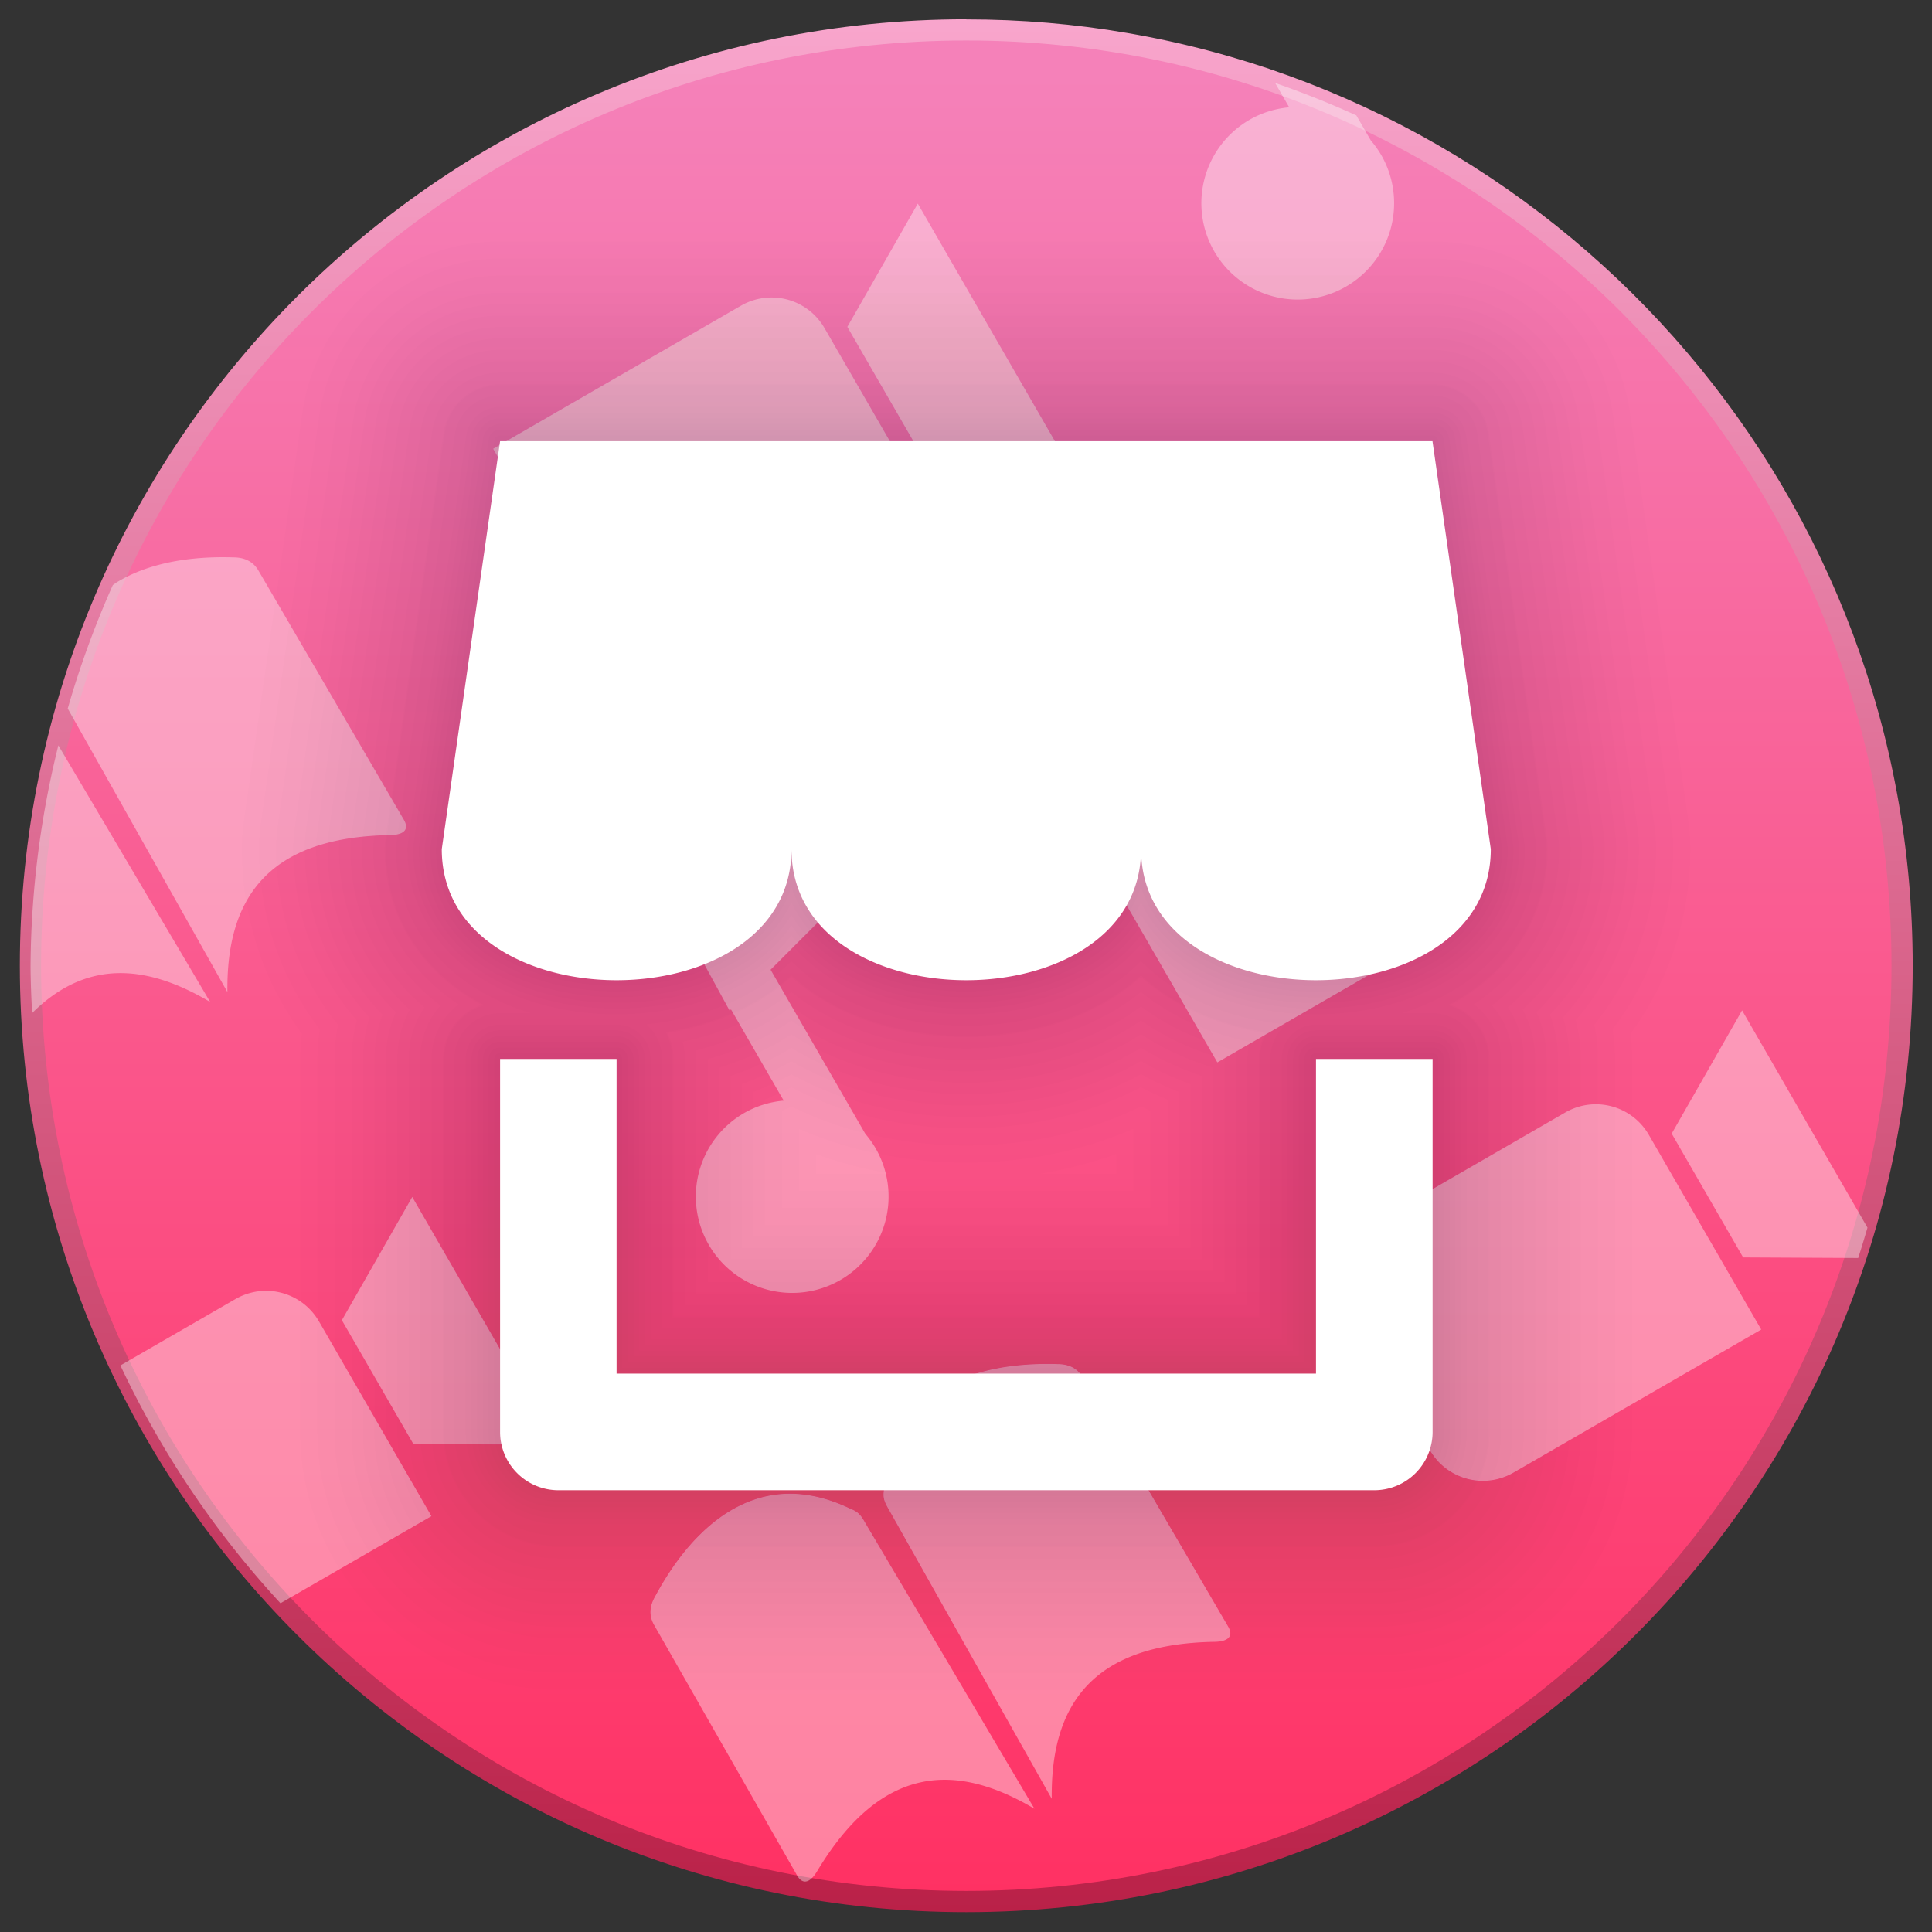 <?xml version="1.0" encoding="UTF-8" standalone="no"?>
<!-- Created with Inkscape (http://www.inkscape.org/) -->

<svg
   xmlns:dc="http://purl.org/dc/elements/1.1/"
   xmlns:cc="http://creativecommons.org/ns#"
   xmlns:rdf="http://www.w3.org/1999/02/22-rdf-syntax-ns#"
   xmlns:svg="http://www.w3.org/2000/svg"
   xmlns="http://www.w3.org/2000/svg"
   xmlns:xlink="http://www.w3.org/1999/xlink"
   xmlns:sodipodi="http://sodipodi.sourceforge.net/DTD/sodipodi-0.dtd"
   xmlns:inkscape="http://www.inkscape.org/namespaces/inkscape"
   width="64"
   height="64"
   viewBox="0 0 16.933 16.933"
   version="1.1"
   id="svg8"
   sodipodi:docname="org.gnome.Software.svg"
   inkscape:version="0.92.4 (5da689c313, 2019-01-14)">
  <rect x="0" y="0" width="16.933" height="16.933" fill="#333333" stroke="none"/>
  <defs
     id="defs2">
    <linearGradient
       inkscape:collect="always"
       id="linearGradient826">
      <stop
         style="stop-color:#b91f46;stop-opacity:1"
         offset="0"
         id="stop822" />
      <stop
         style="stop-color:#f8a5cc;stop-opacity:1"
         offset="1"
         id="stop824" />
    </linearGradient>
    <linearGradient
       inkscape:collect="always"
       id="linearGradient818">
      <stop
         style="stop-color:#ff3163;stop-opacity:1"
         offset="0"
         id="stop814" />
      <stop
         style="stop-color:#f581b9;stop-opacity:1"
         offset="1"
         id="stop816" />
    </linearGradient>
    <linearGradient
       inkscape:collect="always"
       xlink:href="#linearGradient818"
       id="linearGradient820"
       x1="8.386"
       y1="296.683"
       x2="8.386"
       y2="280.713"
       gradientUnits="userSpaceOnUse" />
    <linearGradient
       inkscape:collect="always"
       xlink:href="#linearGradient826"
       id="linearGradient828"
       x1="8.519"
       y1="297.077"
       x2="8.519"
       y2="280.279"
       gradientUnits="userSpaceOnUse" />
  </defs>
  <sodipodi:namedview
     id="base"
     pagecolor="#ffffff"
     bordercolor="#666666"
     borderopacity="1.0"
     inkscape:pageopacity="0.0"
     inkscape:pageshadow="2"
     inkscape:zoom="8"
     inkscape:cx="-10.419687"
     inkscape:cy="27.197227"
     inkscape:document-units="mm"
     inkscape:current-layer="layer1"
     showgrid="false"
     units="px"
     inkscape:window-width="1920"
     inkscape:window-height="1022"
     inkscape:window-x="0"
     inkscape:window-y="30"
     inkscape:window-maximized="1" />
  <g
     inkscape:label="Capa 1"
     inkscape:groupmode="layer"
     id="layer1"
     transform="translate(0,-280.067)">
    <circle
       style="opacity:1;fill:url(#linearGradient820);fill-opacity:1;stroke:none;stroke-width:0.185;stroke-linecap:round;stroke-linejoin:round;stroke-miterlimit:4;stroke-dasharray:none;stroke-opacity:1"
       id="path815"
       cx="8.469"
       cy="288.531"
       r="8.202" />
    <path
       style="color:#000000;font-style:normal;font-variant:normal;font-weight:normal;font-stretch:normal;font-size:medium;line-height:normal;font-family:sans-serif;font-variant-ligatures:normal;font-variant-position:normal;font-variant-caps:normal;font-variant-numeric:normal;font-variant-alternates:normal;font-feature-settings:normal;text-indent:0;text-align:start;text-decoration:none;text-decoration-line:none;text-decoration-style:solid;text-decoration-color:#000000;letter-spacing:normal;word-spacing:normal;text-transform:none;writing-mode:lr-tb;direction:ltr;text-orientation:mixed;dominant-baseline:auto;baseline-shift:baseline;text-anchor:start;white-space:normal;shape-padding:0;clip-rule:nonzero;display:inline;overflow:visible;visibility:visible;opacity:1;isolation:auto;mix-blend-mode:normal;color-interpolation:sRGB;color-interpolation-filters:linearRGB;solid-color:#000000;solid-opacity:1;vector-effect:none;fill:url(#linearGradient828);fill-opacity:1;fill-rule:nonzero;stroke:none;stroke-width:0.185;stroke-linecap:round;stroke-linejoin:round;stroke-miterlimit:4;stroke-dasharray:none;stroke-dashoffset:0;stroke-opacity:1;color-rendering:auto;image-rendering:auto;shape-rendering:auto;text-rendering:auto;enable-background:accumulate"
       d="m 8.469,280.236 c -4.58,0 -8.295,3.715 -8.295,8.295 10e-9,4.58 3.715,8.295 8.295,8.295 4.58,0 8.295,-3.715 8.295,-8.295 0,-4.099 -2.976,-7.506 -6.885,-8.175 -0.458,-0.079 -0.929,-0.119 -1.41,-0.119 z m 0,0.186 c 4.48,0 8.109,3.63 8.109,8.109 0,4.48 -3.63,8.109 -8.109,8.109 -4.48,0 -8.109,-3.63 -8.109,-8.109 0,-4.48 3.63,-8.109 8.109,-8.109 z"
       id="circle821"
       inkscape:connector-curvature="0"
       sodipodi:nodetypes="sssssssssss" />
    <path
       style="fill:#ffffff;fill-opacity:0.387;stroke:none;stroke-width:0.022;stroke-linecap:butt;stroke-linejoin:miter;stroke-miterlimit:4;stroke-dasharray:none;stroke-opacity:1"
       d="M 42.174 2.744 L 42.639 3.549 A 3.187 3.187 0 0 0 41.328 3.961 A 3.187 3.187 0 0 0 40.16 8.314 A 3.187 3.187 0 0 0 44.514 9.48 A 3.187 3.187 0 0 0 45.682 5.127 A 3.187 3.187 0 0 0 45.34 4.648 L 44.859 3.816 A 30.999 30.999 0 0 0 42.174 2.744 z M 30.355 6.734 L 28.025 10.811 L 30.391 14.906 L 35.084 14.93 L 32.719 10.832 L 30.355 6.734 z M 25.658 9.844 C 25.269 9.817 24.867 9.903 24.502 10.113 L 18.066 13.828 L 16.311 14.842 L 17.324 16.598 L 20.027 21.279 C 20.589 22.252 21.824 22.583 22.797 22.021 L 29.232 18.305 L 30.988 17.291 L 29.975 15.535 L 27.271 10.855 C 26.921 10.248 26.307 9.889 25.658 9.844 z M 7.713 18.434 C 6.298 18.39 4.922 18.614 3.871 19.254 C 3.823 19.283 3.779 19.319 3.732 19.35 A 30.999 30.999 0 0 0 2.24 23.434 L 7.521 32.811 C 7.485 29.764 8.802 27.691 12.902 27.619 C 13.162 27.619 13.605 27.542 13.357 27.113 L 8.553 18.879 C 8.432 18.67 8.205 18.434 7.713 18.434 z M 39.164 20.994 L 40.713 23.676 L 43.217 22.229 L 39.164 20.994 z M 38.121 21.598 L 33.863 24.055 L 40.262 35.137 L 48.068 30.631 L 43.953 23.504 L 40.406 25.553 L 38.121 21.598 z M 1.93 24.652 A 30.999 30.999 0 0 0 1.01 31.99 A 30.999 30.999 0 0 0 1.064 33.504 C 2.86 31.718 4.852 31.893 6.951 33.139 L 1.93 24.652 z M 26.432 27.693 L 22.918 31.205 L 24.133 33.428 L 24.176 33.383 L 25.92 36.402 A 3.187 3.187 0 0 0 24.607 36.814 A 3.187 3.187 0 0 0 23.441 41.168 A 3.187 3.187 0 0 0 27.795 42.334 A 3.187 3.187 0 0 0 28.961 37.98 A 3.187 3.187 0 0 0 28.621 37.502 L 25.486 32.072 L 27.689 29.869 L 26.432 27.693 z M 57.617 33.416 L 55.289 37.492 L 57.652 41.588 L 61.457 41.607 A 30.999 30.999 0 0 0 61.764 40.602 L 59.982 37.516 L 57.617 33.416 z M 52.922 36.527 C 52.533 36.5 52.13 36.584 51.766 36.795 L 45.328 40.512 L 43.572 41.525 L 44.586 43.281 L 47.289 47.961 C 47.851 48.933 49.086 49.265 50.059 48.703 L 56.494 44.986 L 58.25 43.973 L 57.236 42.217 L 54.535 37.537 C 54.184 36.929 53.571 36.573 52.922 36.527 z M 13.635 39.588 L 11.307 43.664 L 13.672 47.76 L 18.365 47.783 L 16 43.686 L 13.635 39.588 z M 8.939 42.697 C 8.55 42.67 8.148 42.756 7.783 42.967 L 3.982 45.16 A 30.999 30.999 0 0 0 9.277 53.025 L 12.514 51.158 L 14.27 50.145 L 13.256 48.389 L 10.553 43.709 C 10.202 43.101 9.588 42.743 8.939 42.697 z M 34.975 45.115 C 33.56 45.072 32.186 45.296 31.135 45.936 C 30.083 46.575 29.357 47.633 29.236 49.256 C 29.198 49.502 29.221 49.629 29.381 49.9 L 34.785 59.492 C 34.749 56.446 36.064 54.373 40.164 54.301 C 40.424 54.301 40.867 54.224 40.619 53.795 L 35.814 45.561 C 35.694 45.352 35.467 45.115 34.975 45.115 z M 26.066 49.402 C 25.428 49.413 24.839 49.588 24.299 49.883 C 23.219 50.473 22.337 51.55 21.668 52.797 C 21.422 53.223 21.514 53.539 21.635 53.748 L 26.361 62.025 C 26.609 62.454 26.897 62.11 27.027 61.885 C 29.14 58.37 31.593 58.268 34.213 59.822 L 28.607 50.348 C 28.453 50.073 28.355 49.989 28.123 49.898 C 27.39 49.545 26.704 49.392 26.066 49.402 z "
       transform="matrix(0.265,0,0,0.265,0,280.067)"
       id="path1449-3" />
    <g
       id="g4656"
       transform="translate(17.363,-2.117)">
      <g
         style="stroke-linecap:round;stroke-linejoin:round"
         id="g4633">
        <path
           inkscape:connector-curvature="0"
           id="path4574"
           d="m -12.981,286.05 -0.511,3.575 c 0,1.532 3.065,1.532 3.065,0 0,1.532 3.064,1.532 3.064,0 0,1.532 3.065,1.532 3.065,0 l -0.511,-3.575 z m 0,5.414 v 3.269 a 0.511,0.511 0 0 0 0.511,0.511 h 7.151 a 0.511,0.511 0 0 0 0.511,-0.511 v -3.269 h -1.022 v 2.758 h -6.13 v -2.758 z"
           style="fill:none;stroke:#000000;stroke-width:0.1;stroke-linecap:round;stroke-linejoin:round;stroke-miterlimit:4;stroke-dasharray:none;stroke-opacity:0.008" />
        <path
           style="fill:none;stroke:#000000;stroke-width:0.2;stroke-linecap:round;stroke-linejoin:round;stroke-miterlimit:4;stroke-dasharray:none;stroke-opacity:0.008"
           d="m -12.981,286.05 -0.511,3.575 c 0,1.532 3.065,1.532 3.065,0 0,1.532 3.064,1.532 3.064,0 0,1.532 3.065,1.532 3.065,0 l -0.511,-3.575 z m 0,5.414 v 3.269 a 0.511,0.511 0 0 0 0.511,0.511 h 7.151 a 0.511,0.511 0 0 0 0.511,-0.511 v -3.269 h -1.022 v 2.758 h -6.13 v -2.758 z"
           id="path4576"
           inkscape:connector-curvature="0" />
        <path
           inkscape:connector-curvature="0"
           id="path4578"
           d="m -12.981,286.05 -0.511,3.575 c 0,1.532 3.065,1.532 3.065,0 0,1.532 3.064,1.532 3.064,0 0,1.532 3.065,1.532 3.065,0 l -0.511,-3.575 z m 0,5.414 v 3.269 a 0.511,0.511 0 0 0 0.511,0.511 h 7.151 a 0.511,0.511 0 0 0 0.511,-0.511 v -3.269 h -1.022 v 2.758 h -6.13 v -2.758 z"
           style="fill:none;stroke:#000000;stroke-width:0.3;stroke-linecap:round;stroke-linejoin:round;stroke-miterlimit:4;stroke-dasharray:none;stroke-opacity:0.008" />
        <path
           style="fill:none;stroke:#000000;stroke-width:0.4;stroke-linecap:round;stroke-linejoin:round;stroke-miterlimit:4;stroke-dasharray:none;stroke-opacity:0.008"
           d="m -12.981,286.05 -0.511,3.575 c 0,1.532 3.065,1.532 3.065,0 0,1.532 3.064,1.532 3.064,0 0,1.532 3.065,1.532 3.065,0 l -0.511,-3.575 z m 0,5.414 v 3.269 a 0.511,0.511 0 0 0 0.511,0.511 h 7.151 a 0.511,0.511 0 0 0 0.511,-0.511 v -3.269 h -1.022 v 2.758 h -6.13 v -2.758 z"
           id="path4580"
           inkscape:connector-curvature="0" />
        <path
           inkscape:connector-curvature="0"
           id="path4582"
           d="m -12.981,286.05 -0.511,3.575 c 0,1.532 3.065,1.532 3.065,0 0,1.532 3.064,1.532 3.064,0 0,1.532 3.065,1.532 3.065,0 l -0.511,-3.575 z m 0,5.414 v 3.269 a 0.511,0.511 0 0 0 0.511,0.511 h 7.151 a 0.511,0.511 0 0 0 0.511,-0.511 v -3.269 h -1.022 v 2.758 h -6.13 v -2.758 z"
           style="fill:none;stroke:#000000;stroke-width:0.5;stroke-linecap:round;stroke-linejoin:round;stroke-miterlimit:4;stroke-dasharray:none;stroke-opacity:0.008" />
        <path
           style="fill:none;stroke:#000000;stroke-width:0.6;stroke-linecap:round;stroke-linejoin:round;stroke-miterlimit:4;stroke-dasharray:none;stroke-opacity:0.008"
           d="m -12.981,286.05 -0.511,3.575 c 0,1.532 3.065,1.532 3.065,0 0,1.532 3.064,1.532 3.064,0 0,1.532 3.065,1.532 3.065,0 l -0.511,-3.575 z m 0,5.414 v 3.269 a 0.511,0.511 0 0 0 0.511,0.511 h 7.151 a 0.511,0.511 0 0 0 0.511,-0.511 v -3.269 h -1.022 v 2.758 h -6.13 v -2.758 z"
           id="path4584"
           inkscape:connector-curvature="0" />
        <path
           inkscape:connector-curvature="0"
           id="path4586"
           d="m -12.981,286.05 -0.511,3.575 c 0,1.532 3.065,1.532 3.065,0 0,1.532 3.064,1.532 3.064,0 0,1.532 3.065,1.532 3.065,0 l -0.511,-3.575 z m 0,5.414 v 3.269 a 0.511,0.511 0 0 0 0.511,0.511 h 7.151 a 0.511,0.511 0 0 0 0.511,-0.511 v -3.269 h -1.022 v 2.758 h -6.13 v -2.758 z"
           style="fill:none;stroke:#000000;stroke-width:0.8;stroke-linecap:round;stroke-linejoin:round;stroke-miterlimit:4;stroke-dasharray:none;stroke-opacity:0.008" />
        <path
           style="fill:none;stroke:#000000;stroke-width:0.98;stroke-linecap:round;stroke-linejoin:round;stroke-miterlimit:4;stroke-dasharray:none;stroke-opacity:0.008"
           d="m -12.981,286.05 -0.511,3.575 c 0,1.532 3.065,1.532 3.065,0 0,1.532 3.064,1.532 3.064,0 0,1.532 3.065,1.532 3.065,0 l -0.511,-3.575 z m 0,5.414 v 3.269 a 0.511,0.511 0 0 0 0.511,0.511 h 7.151 a 0.511,0.511 0 0 0 0.511,-0.511 v -3.269 h -1.022 v 2.758 h -6.13 v -2.758 z"
           id="path4588"
           inkscape:connector-curvature="0" />
        <path
           inkscape:connector-curvature="0"
           id="path4590"
           d="m -12.981,286.05 -0.511,3.575 c 0,1.532 3.065,1.532 3.065,0 0,1.532 3.064,1.532 3.064,0 0,1.532 3.065,1.532 3.065,0 l -0.511,-3.575 z m 0,5.414 v 3.269 a 0.511,0.511 0 0 0 0.511,0.511 h 7.151 a 0.511,0.511 0 0 0 0.511,-0.511 v -3.269 h -1.022 v 2.758 h -6.13 v -2.758 z"
           style="fill:none;stroke:#000000;stroke-width:1;stroke-linecap:round;stroke-linejoin:round;stroke-miterlimit:4;stroke-dasharray:none;stroke-opacity:0.008" />
        <path
           style="fill:none;stroke:#000000;stroke-width:1.2;stroke-linecap:round;stroke-linejoin:round;stroke-miterlimit:4;stroke-dasharray:none;stroke-opacity:0.008"
           d="m -12.981,286.05 -0.511,3.575 c 0,1.532 3.065,1.532 3.065,0 0,1.532 3.064,1.532 3.064,0 0,1.532 3.065,1.532 3.065,0 l -0.511,-3.575 z m 0,5.414 v 3.269 a 0.511,0.511 0 0 0 0.511,0.511 h 7.151 a 0.511,0.511 0 0 0 0.511,-0.511 v -3.269 h -1.022 v 2.758 h -6.13 v -2.758 z"
           id="path4592"
           inkscape:connector-curvature="0" />
        <path
           inkscape:connector-curvature="0"
           id="path4594"
           d="m -12.981,286.05 -0.511,3.575 c 0,1.532 3.065,1.532 3.065,0 0,1.532 3.064,1.532 3.064,0 0,1.532 3.065,1.532 3.065,0 l -0.511,-3.575 z m 0,5.414 v 3.269 a 0.511,0.511 0 0 0 0.511,0.511 h 7.151 a 0.511,0.511 0 0 0 0.511,-0.511 v -3.269 h -1.022 v 2.758 h -6.13 v -2.758 z"
           style="fill:none;stroke:#000000;stroke-width:1.4;stroke-linecap:round;stroke-linejoin:round;stroke-miterlimit:4;stroke-dasharray:none;stroke-opacity:0.008" />
        <path
           style="fill:none;stroke:#000000;stroke-width:1.6;stroke-linecap:round;stroke-linejoin:round;stroke-miterlimit:4;stroke-dasharray:none;stroke-opacity:0.008"
           d="m -12.981,286.05 -0.511,3.575 c 0,1.532 3.065,1.532 3.065,0 0,1.532 3.064,1.532 3.064,0 0,1.532 3.065,1.532 3.065,0 l -0.511,-3.575 z m 0,5.414 v 3.269 a 0.511,0.511 0 0 0 0.511,0.511 h 7.151 a 0.511,0.511 0 0 0 0.511,-0.511 v -3.269 h -1.022 v 2.758 h -6.13 v -2.758 z"
           id="path4596"
           inkscape:connector-curvature="0" />
        <path
           inkscape:connector-curvature="0"
           id="path4598"
           d="m -12.981,286.05 -0.511,3.575 c 0,1.532 3.065,1.532 3.065,0 0,1.532 3.064,1.532 3.064,0 0,1.532 3.065,1.532 3.065,0 l -0.511,-3.575 z m 0,5.414 v 3.269 a 0.511,0.511 0 0 0 0.511,0.511 h 7.151 a 0.511,0.511 0 0 0 0.511,-0.511 v -3.269 h -1.022 v 2.758 h -6.13 v -2.758 z"
           style="fill:none;stroke:#000000;stroke-width:1.8;stroke-linecap:round;stroke-linejoin:round;stroke-miterlimit:4;stroke-dasharray:none;stroke-opacity:0.008" />
        <path
           style="fill:none;stroke:#000000;stroke-width:2;stroke-linecap:round;stroke-linejoin:round;stroke-miterlimit:4;stroke-dasharray:none;stroke-opacity:0.008"
           d="m -12.981,286.05 -0.511,3.575 c 0,1.532 3.065,1.532 3.065,0 0,1.532 3.064,1.532 3.064,0 0,1.532 3.065,1.532 3.065,0 l -0.511,-3.575 z m 0,5.414 v 3.269 a 0.511,0.511 0 0 0 0.511,0.511 h 7.151 a 0.511,0.511 0 0 0 0.511,-0.511 v -3.269 h -1.022 v 2.758 h -6.13 v -2.758 z"
           id="path4600"
           inkscape:connector-curvature="0" />
        <path
           inkscape:connector-curvature="0"
           id="path4602"
           d="m -12.981,286.05 -0.511,3.575 c 0,1.532 3.065,1.532 3.065,0 0,1.532 3.064,1.532 3.064,0 0,1.532 3.065,1.532 3.065,0 l -0.511,-3.575 z m 0,5.414 v 3.269 a 0.511,0.511 0 0 0 0.511,0.511 h 7.151 a 0.511,0.511 0 0 0 0.511,-0.511 v -3.269 h -1.022 v 2.758 h -6.13 v -2.758 z"
           style="fill:none;stroke:#000000;stroke-width:2.2;stroke-linecap:round;stroke-linejoin:round;stroke-miterlimit:4;stroke-dasharray:none;stroke-opacity:0.008" />
        <path
           style="fill:none;stroke:#000000;stroke-width:2.4;stroke-linecap:round;stroke-linejoin:round;stroke-miterlimit:4;stroke-dasharray:none;stroke-opacity:0.008"
           d="m -12.981,286.05 -0.511,3.575 c 0,1.532 3.065,1.532 3.065,0 0,1.532 3.064,1.532 3.064,0 0,1.532 3.065,1.532 3.065,0 l -0.511,-3.575 z m 0,5.414 v 3.269 a 0.511,0.511 0 0 0 0.511,0.511 h 7.151 a 0.511,0.511 0 0 0 0.511,-0.511 v -3.269 h -1.022 v 2.758 h -6.13 v -2.758 z"
           id="path4604"
           inkscape:connector-curvature="0" />
        <path
           inkscape:connector-curvature="0"
           id="path4606"
           d="m -12.981,286.05 -0.511,3.575 c 0,1.532 3.065,1.532 3.065,0 0,1.532 3.064,1.532 3.064,0 0,1.532 3.065,1.532 3.065,0 l -0.511,-3.575 z m 0,5.414 v 3.269 a 0.511,0.511 0 0 0 0.511,0.511 h 7.151 a 0.511,0.511 0 0 0 0.511,-0.511 v -3.269 h -1.022 v 2.758 h -6.13 v -2.758 z"
           style="fill:none;stroke:#000000;stroke-width:2.6;stroke-linecap:round;stroke-linejoin:round;stroke-miterlimit:4;stroke-dasharray:none;stroke-opacity:0.008" />
        <path
           style="fill:none;stroke:#000000;stroke-width:2.9;stroke-linecap:round;stroke-linejoin:round;stroke-miterlimit:4;stroke-dasharray:none;stroke-opacity:0.008"
           d="m -12.981,286.05 -0.511,3.575 c 0,1.532 3.065,1.532 3.065,0 0,1.532 3.064,1.532 3.064,0 0,1.532 3.065,1.532 3.065,0 l -0.511,-3.575 z m 0,5.414 v 3.269 a 0.511,0.511 0 0 0 0.511,0.511 h 7.151 a 0.511,0.511 0 0 0 0.511,-0.511 v -3.269 h -1.022 v 2.758 h -6.13 v -2.758 z"
           id="path4608"
           inkscape:connector-curvature="0" />
        <path
           inkscape:connector-curvature="0"
           id="path4610"
           d="m -12.981,286.05 -0.511,3.575 c 0,1.532 3.065,1.532 3.065,0 0,1.532 3.064,1.532 3.064,0 0,1.532 3.065,1.532 3.065,0 l -0.511,-3.575 z m 0,5.414 v 3.269 a 0.511,0.511 0 0 0 0.511,0.511 h 7.151 a 0.511,0.511 0 0 0 0.511,-0.511 v -3.269 h -1.022 v 2.758 h -6.13 v -2.758 z"
           style="fill:none;stroke:#000000;stroke-width:3.2;stroke-linecap:round;stroke-linejoin:round;stroke-miterlimit:4;stroke-dasharray:none;stroke-opacity:0.008" />
      </g>
      <path
         inkscape:connector-curvature="0"
         id="path4612"
         d="m -12.981,286.05 -0.511,3.575 c 0,1.532 3.065,1.532 3.065,0 0,1.532 3.064,1.532 3.064,0 0,1.532 3.065,1.532 3.065,0 l -0.511,-3.575 z m 0,5.414 v 3.269 a 0.511,0.511 0 0 0 0.511,0.511 h 7.151 a 0.511,0.511 0 0 0 0.511,-0.511 v -3.269 h -1.022 v 2.758 h -6.13 v -2.758 z"
         style="fill:none;stroke:#000000;stroke-width:3.5;stroke-linecap:round;stroke-linejoin:round;stroke-miterlimit:4;stroke-dasharray:none;stroke-opacity:0.008" />
    </g>
    <path
       style="fill:#ffffff;stroke-width:0.511"
       d="m 4.383,283.934 -0.511,3.575 c 0,1.532 3.065,1.532 3.065,0 0,1.532 3.064,1.532 3.064,0 0,1.532 3.065,1.532 3.065,0 l -0.511,-3.575 z m 0,5.414 v 3.269 a 0.511,0.511 0 0 0 0.511,0.511 h 7.151 a 0.511,0.511 0 0 0 0.511,-0.511 v -3.269 h -1.022 v 2.758 H 5.404 v -2.758 z"
       id="path4549"
       inkscape:connector-curvature="0" />
  </g>
</svg>
